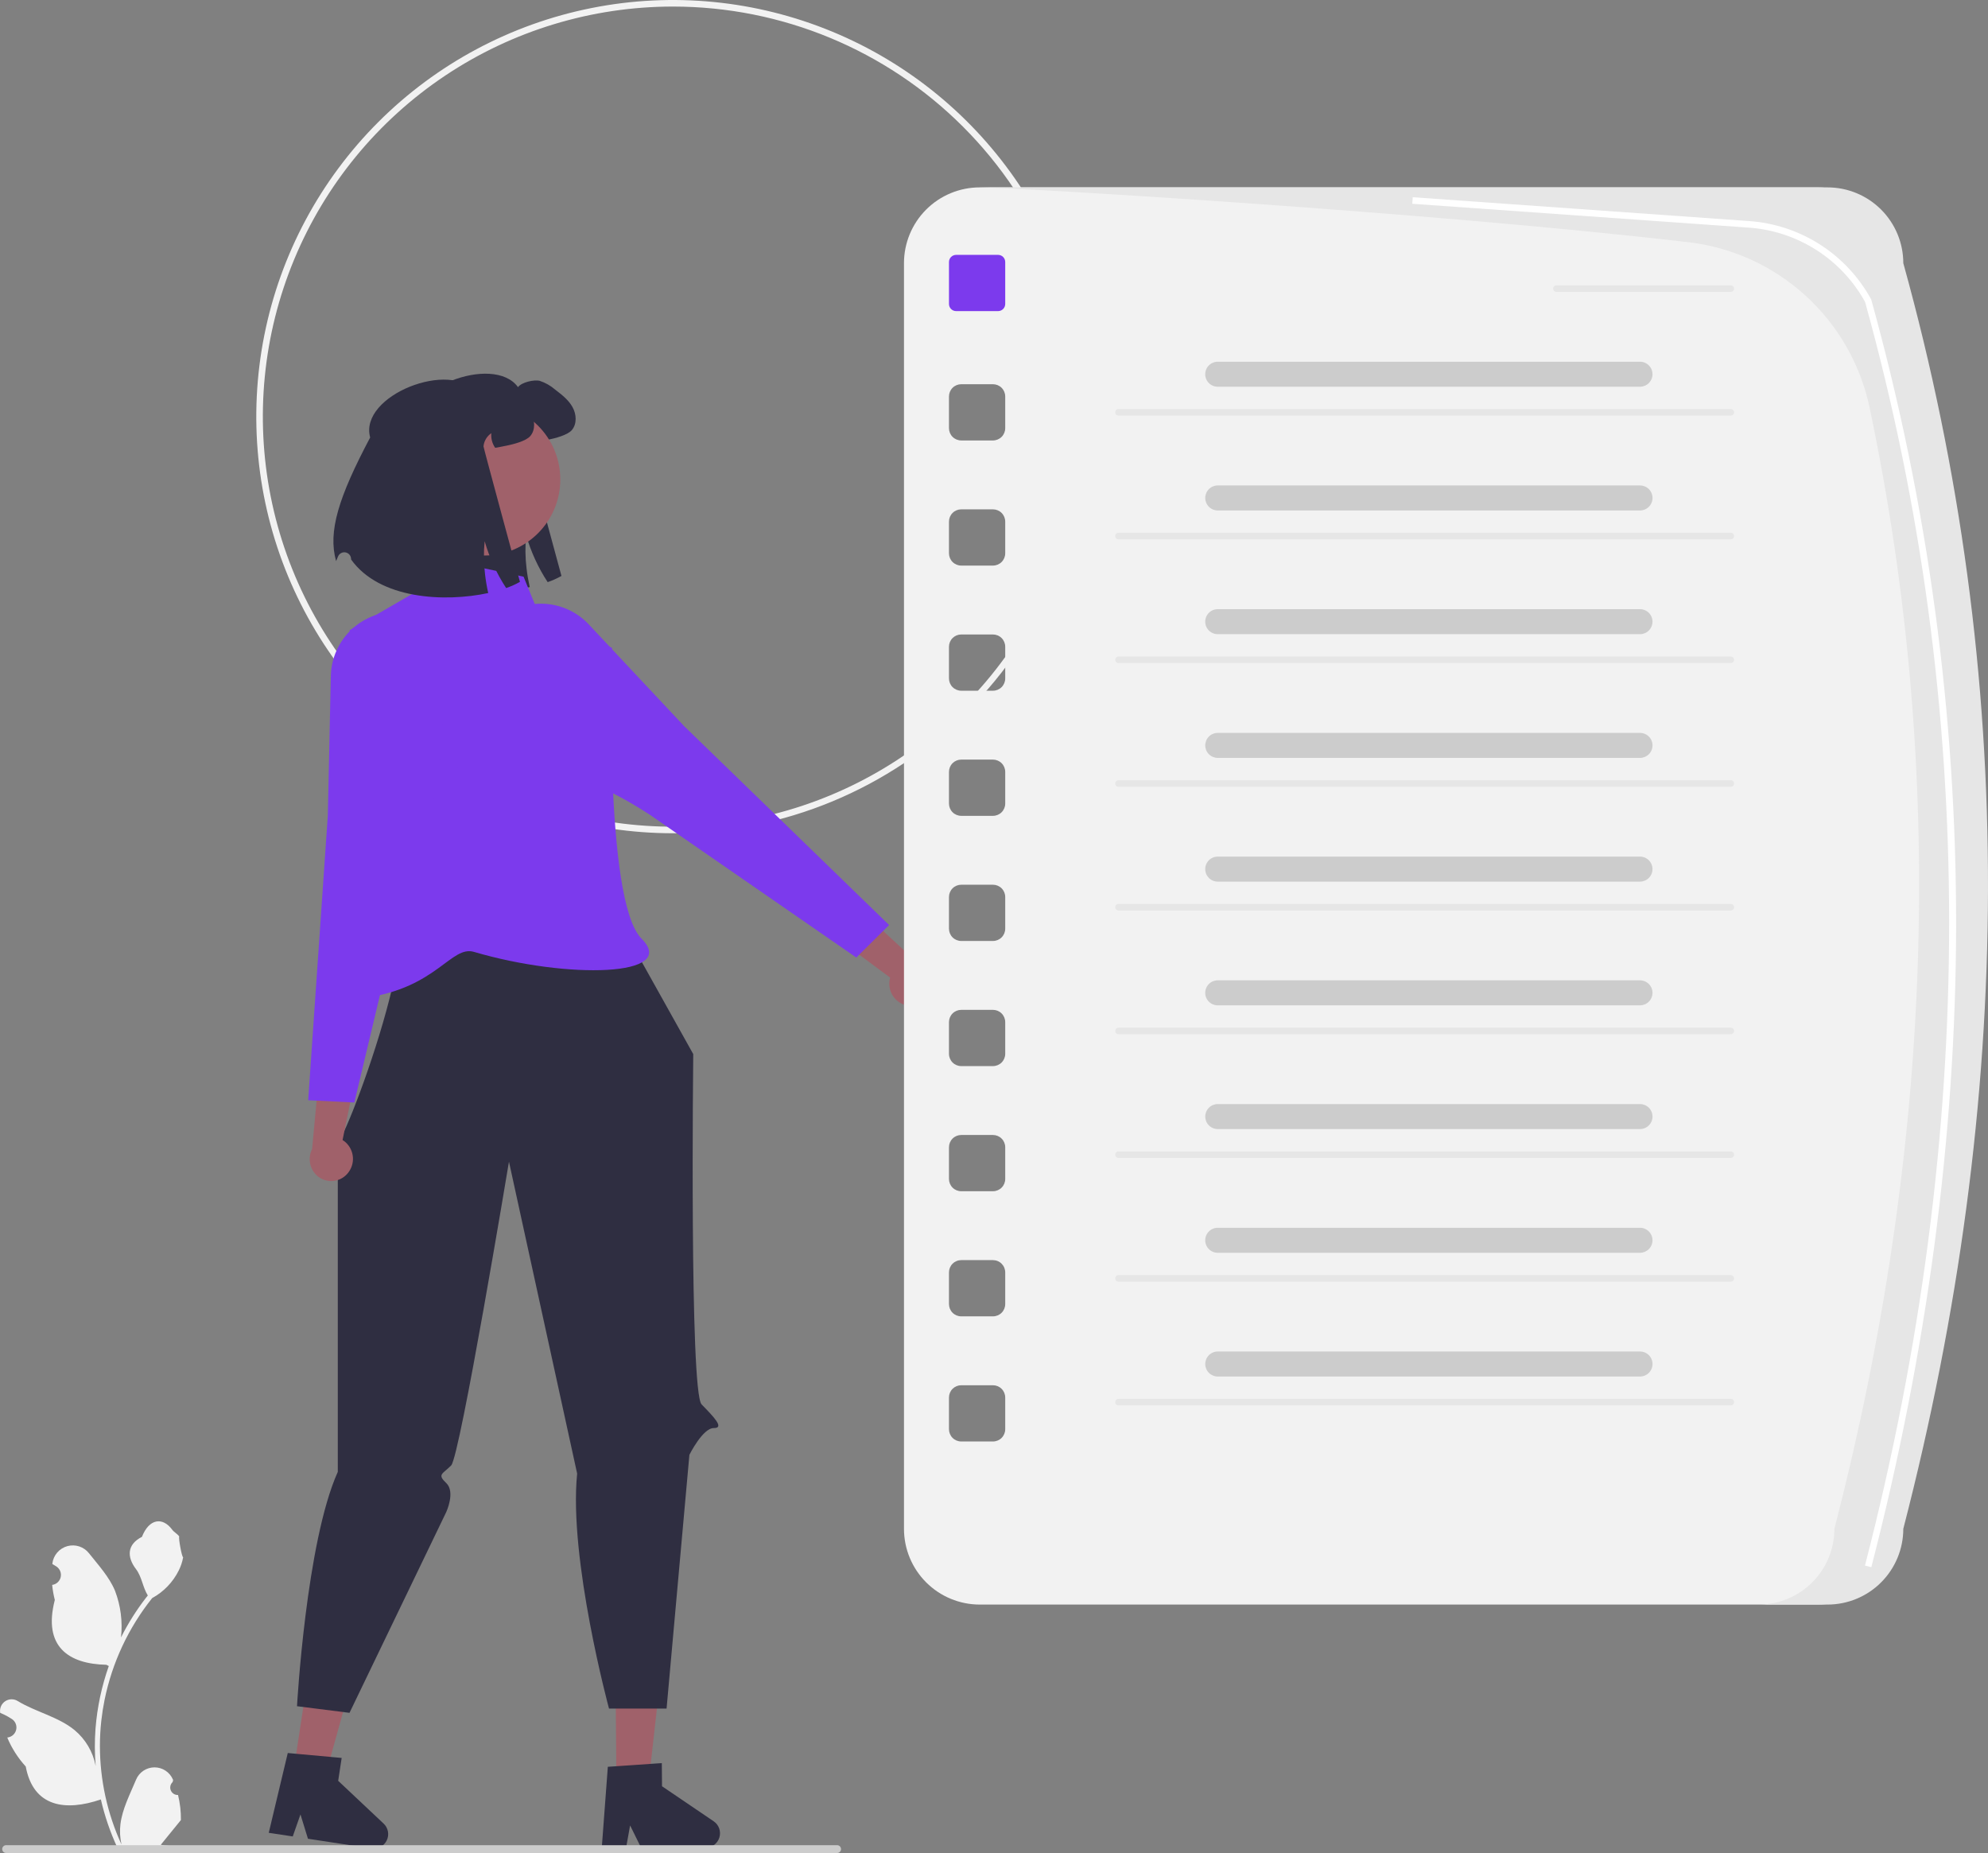 <svg width="500" height="466" viewBox="0 0 500 466" fill="none" xmlns="http://www.w3.org/2000/svg">
<rect x="0" y="0" width="500" height="466" fill="#808080" stroke="none"/>
<g clip-path="url(#clip0_4_108)">
<path d="M169.257 209.55C148.53 209.55 128.268 203.405 111.034 191.892C93.8 180.379 80.368 164.016 72.436 144.87C64.504 125.725 62.428 104.659 66.472 84.334C70.516 64.01 80.497 45.341 95.153 30.688C109.809 16.035 128.483 6.056 148.812 2.013C169.141 -2.03 190.212 0.045 209.362 7.976C228.511 15.906 244.878 29.335 256.394 46.565C267.909 63.795 274.056 84.052 274.056 104.775C274.024 132.553 262.973 159.185 243.326 178.827C223.679 198.469 197.042 209.518 169.257 209.55ZM169.257 1.65C148.856 1.65 128.914 7.698 111.951 19.03C94.988 30.361 81.767 46.467 73.96 65.311C66.153 84.154 64.111 104.889 68.091 124.893C72.071 144.898 81.895 163.273 96.32 177.695C110.746 192.117 129.125 201.939 149.134 205.918C169.143 209.897 189.882 207.855 208.73 200.05C227.578 192.245 243.688 179.027 255.022 162.068C266.356 145.109 272.405 125.171 272.405 104.775C272.405 77.424 261.538 51.194 242.194 31.855C222.85 12.515 196.614 1.65 169.257 1.65Z" fill="#F2F2F2"/>
<path d="M103.54 108.531C100.628 97.916 124.117 88.813 130.285 97.361C131.143 96.146 134.312 95.408 135.767 95.781C137.19 96.253 138.506 97.003 139.638 97.988C141.278 99.248 142.979 100.553 143.986 102.365C145 104.169 145.157 106.63 143.792 108.195C142.71 109.441 139.518 110.246 137.892 110.574C136.759 110.805 135.804 110.992 134.984 111.126C134.239 110.052 133.895 108.751 134.014 107.45C133.462 107.822 132.999 108.312 132.659 108.885C132.318 109.457 132.109 110.098 132.045 110.76C132.023 111.036 141.211 144.836 141.211 144.836C140.107 145.464 138.946 145.986 137.743 146.394C135.364 142.759 133.541 138.788 132.336 134.613C132.059 137.405 132.094 140.218 132.44 143.002C132.625 144.563 132.889 146.113 133.231 147.647C122.312 150.003 105.89 149.228 98.745 139.207L98.741 139.082C98.736 138.686 98.593 138.305 98.337 138.003C98.081 137.702 97.728 137.498 97.339 137.428C96.949 137.358 96.548 137.425 96.202 137.618C95.857 137.811 95.59 138.119 95.446 138.487C95.273 138.93 95.113 139.312 94.971 139.617C92.89 132.175 95.583 123.563 103.54 108.531Z" fill="#2F2E41"/>
<path d="M155.032 448.07L163.167 448.002L166.769 415.898L154.762 416L155.032 448.07Z" fill="#A0616A"/>
<path d="M179.496 458.026L166.503 449.216L166.454 443.395L163.66 443.582L154.999 444.179L152.876 444.32L151.335 464.891L157.438 464.836L158.478 459.068L161.309 464.807L177.484 464.672C178.259 464.665 179.012 464.411 179.633 463.946C180.254 463.482 180.71 462.831 180.934 462.089C181.159 461.347 181.141 460.553 180.882 459.822C180.623 459.091 180.138 458.462 179.496 458.026Z" fill="#2F2E41"/>
<path d="M73.913 444.899L81.956 446.121L90.604 414.995L78.733 413.192L73.913 444.899Z" fill="#A0616A"/>
<path d="M96.489 458.608L85.057 447.848L85.932 442.094L83.144 441.836L74.498 441.052L72.379 440.855L67.594 460.921L73.629 461.834L75.57 456.304L77.456 462.419L93.448 464.85C94.214 464.966 94.998 464.835 95.684 464.474C96.371 464.114 96.924 463.544 97.264 462.847C97.603 462.15 97.711 461.363 97.572 460.6C97.432 459.838 97.053 459.14 96.489 458.608Z" fill="#2F2E41"/>
<path d="M151.29 223.784L174.357 265.087C174.357 265.087 173.394 350.033 176.46 353.183C179.525 356.334 182.301 359.16 179.525 359.134C176.75 359.109 173.39 365.861 173.39 365.861L167.649 429.686H153.173C153.173 429.686 142.987 392.047 145.158 370.583L128.009 292.145C128.009 292.145 115.689 366.324 113.468 368.543C111.248 370.763 109.909 370.748 112.243 372.975C114.578 375.203 112.243 380.242 112.243 380.242L87.903 430.749L74.7 429.084C74.7 429.084 76.988 387.851 84.959 370.15V286.5C84.359 293.672 112.44 221.081 95.268 226.529C100.701 224.806 151.29 223.784 151.29 223.784Z" fill="#2F2E41"/>
<path d="M131.685 145.028L108.237 140.055L103.581 149.424L87.903 158.499C87.903 158.499 98.009 199.812 97.951 205.622C97.805 220.374 74.196 253.443 92.028 250.899C109.861 248.355 113.483 237.699 119.208 239.384C142.826 246.335 170.896 245.598 161.344 236.049C151.793 226.5 153.927 162.932 153.927 162.932L135.426 154.191L131.685 145.028Z" fill="#7C3AED"/>
<path d="M87.459 295.058C88.401 293.935 88.868 292.488 88.76 291.026C88.651 289.565 87.977 288.203 86.879 287.23C86.653 287.036 86.411 286.861 86.156 286.707L90.077 267.47L81.013 262.047L78.493 288.979C77.935 290.086 77.759 291.347 77.993 292.564C78.227 293.781 78.858 294.886 79.786 295.707C80.862 296.641 82.265 297.109 83.686 297.008C85.107 296.907 86.43 296.246 87.364 295.171C87.396 295.134 87.428 295.096 87.459 295.058Z" fill="#A0616A"/>
<path d="M82.453 205.047L83.207 169.993C83.254 167.789 83.742 165.617 84.642 163.605C85.542 161.593 86.835 159.781 88.446 158.277C90.057 156.772 91.953 155.605 94.022 154.844C96.091 154.083 98.291 153.744 100.493 153.846C107.658 154.181 105.749 157.043 107.652 163.957C110.744 175.195 111.934 181.692 111.188 183.265C110.935 183.798 110.669 184.308 110.413 184.799C109.094 187.328 108.141 189.156 110.563 190.906C111.52 191.54 112.564 192.033 113.661 192.373C114.754 192.761 115.544 193.041 115.6 193.659C115.653 194.258 114.978 194.878 113.108 195.947C108.087 198.82 103.733 215.991 103.691 216.16L89.121 277.263L77.515 276.687L82.453 205.047Z" fill="#7C3AED"/>
<path d="M228.495 252.941C227.044 252.734 225.73 251.969 224.834 250.809C223.938 249.649 223.529 248.185 223.696 246.729C223.735 246.433 223.798 246.141 223.885 245.856L208.113 234.16L211.234 224.071L231.106 242.429C232.261 242.88 233.233 243.7 233.873 244.762C234.512 245.824 234.781 247.068 234.639 248.299C234.551 248.999 234.327 249.675 233.978 250.288C233.629 250.901 233.163 251.439 232.606 251.872C232.049 252.305 231.412 252.624 230.732 252.811C230.052 252.997 229.341 253.048 228.642 252.961C228.593 252.955 228.544 252.948 228.495 252.941Z" fill="#A0616A"/>
<path d="M223.619 232.628L215.368 240.809L163.698 205.072C163.553 204.974 148.84 195.105 143.184 196.321C141.078 196.774 140.161 196.763 139.801 196.283C139.43 195.786 139.83 195.049 140.384 194.03C140.974 193.045 141.42 191.981 141.71 190.87C142.342 187.949 140.412 187.226 137.741 186.225C137.222 186.031 136.683 185.829 136.139 185.601C134.532 184.929 131.076 179.3 125.868 168.872C122.664 162.456 119.331 161.601 124.439 156.567C126.009 155.02 127.873 153.803 129.921 152.987C131.969 152.172 134.16 151.774 136.364 151.818C138.568 151.862 140.741 152.346 142.755 153.242C144.769 154.138 146.584 155.429 148.091 157.037L172.076 182.618L223.619 232.628Z" fill="#7C3AED"/>
<path d="M121.792 139.703C132.358 139.703 140.923 131.14 140.923 120.577C140.923 110.014 132.358 101.451 121.792 101.451C111.227 101.451 102.662 110.014 102.662 120.577C102.662 131.14 111.227 139.703 121.792 139.703Z" fill="#A0616A"/>
<path d="M93.099 110.022C90.187 99.407 113.676 90.304 119.844 98.853C120.701 97.637 123.871 96.899 125.326 97.272C126.749 97.744 128.065 98.495 129.196 99.479C130.837 100.739 132.537 102.044 133.544 103.856C134.559 105.66 134.715 108.121 133.35 109.687C132.269 110.932 129.077 111.737 127.451 112.065C126.317 112.296 125.363 112.483 124.542 112.617C123.797 111.544 123.454 110.242 123.573 108.941C123.021 109.313 122.558 109.803 122.217 110.376C121.877 110.948 121.667 111.589 121.604 112.252C121.582 112.528 130.77 146.327 130.77 146.327C129.666 146.955 128.505 147.477 127.302 147.886C124.922 144.25 123.1 140.279 121.895 136.105C121.618 138.896 121.653 141.709 121.999 144.493C122.183 146.054 122.447 147.604 122.79 149.138C111.871 151.495 95.448 150.719 88.304 140.698L88.3 140.573C88.294 140.178 88.151 139.796 87.896 139.495C87.64 139.193 87.287 138.989 86.897 138.919C86.508 138.849 86.106 138.916 85.761 139.109C85.416 139.303 85.149 139.61 85.005 139.979C84.832 140.421 84.672 140.803 84.53 141.108C82.449 133.666 85.141 125.054 93.099 110.022Z" fill="#2F2E41"/>
<path d="M44.774 451.408C44.39 451.426 44.01 451.325 43.686 451.12C43.362 450.914 43.108 450.614 42.96 450.26C42.812 449.906 42.776 449.515 42.858 449.14C42.94 448.765 43.135 448.424 43.416 448.163L43.545 447.653C43.528 447.612 43.511 447.571 43.494 447.531C43.107 446.618 42.46 445.84 41.633 445.294C40.806 444.749 39.835 444.459 38.844 444.463C37.853 444.467 36.885 444.763 36.062 445.315C35.239 445.867 34.597 446.65 34.218 447.565C32.7 451.218 30.769 454.878 30.293 458.74C30.084 460.448 30.172 462.179 30.554 463.856C26.991 456.084 25.14 447.638 25.129 439.089C25.128 436.943 25.247 434.8 25.486 432.668C25.683 430.92 25.957 429.185 26.307 427.462C28.216 418.114 32.317 409.352 38.272 401.895C41.154 400.323 43.485 397.906 44.95 394.968C45.481 393.912 45.856 392.785 46.064 391.622C45.739 391.665 44.838 386.714 45.083 386.411C44.63 385.723 43.819 385.382 43.325 384.711C40.864 381.375 37.473 381.957 35.703 386.491C31.922 388.399 31.885 391.563 34.205 394.606C35.681 396.542 35.884 399.162 37.179 401.235C37.046 401.405 36.907 401.57 36.774 401.741C34.339 404.872 32.216 408.235 30.436 411.78C30.869 407.808 30.352 403.79 28.929 400.057C27.486 396.578 24.782 393.648 22.401 390.64C21.771 389.832 20.916 389.229 19.944 388.906C18.971 388.584 17.925 388.558 16.937 388.83C15.949 389.102 15.064 389.661 14.394 390.436C13.724 391.211 13.299 392.167 13.172 393.183C13.167 393.228 13.163 393.272 13.158 393.316C13.512 393.516 13.858 393.728 14.197 393.952C14.622 394.236 14.952 394.642 15.143 395.117C15.333 395.592 15.376 396.113 15.265 396.613C15.155 397.112 14.896 397.567 14.522 397.916C14.149 398.266 13.678 398.495 13.172 398.573L13.121 398.581C13.247 399.855 13.469 401.118 13.787 402.359C10.732 414.17 17.327 418.471 26.744 418.664C26.951 418.771 27.154 418.878 27.362 418.979C25.574 424.045 24.452 429.322 24.025 434.677C23.784 437.836 23.798 441.01 24.068 444.167L24.052 444.055C23.37 440.544 21.497 437.377 18.749 435.087C14.668 431.735 8.902 430.501 4.499 427.807C4.031 427.507 3.487 427.346 2.931 427.345C2.375 427.344 1.83 427.501 1.361 427.799C0.892 428.097 0.517 428.523 0.282 429.027C0.047 429.531 -0.039 430.091 0.034 430.643L0.052 430.76C0.708 431.027 1.347 431.335 1.965 431.682C2.319 431.882 2.665 432.093 3.004 432.317C3.43 432.601 3.759 433.008 3.95 433.482C4.141 433.957 4.184 434.479 4.073 434.978C3.962 435.478 3.703 435.932 3.33 436.282C2.956 436.632 2.486 436.861 1.98 436.939L1.928 436.947C1.891 436.952 1.859 436.957 1.822 436.963C2.943 439.64 4.517 442.104 6.474 444.247C8.384 454.557 16.588 455.535 25.363 452.533H25.369C26.331 456.716 27.726 460.787 29.531 464.682H44.401C44.454 464.517 44.502 464.346 44.55 464.181C43.174 464.267 41.792 464.185 40.436 463.936C41.539 462.582 42.642 461.218 43.745 459.865C43.77 459.839 43.793 459.813 43.815 459.785C44.374 459.092 44.939 458.405 45.499 457.712L45.499 457.711C45.529 455.588 45.285 453.469 44.774 451.408Z" fill="#F2F2F2"/>
<path d="M0.551 465.018C0.55 465.147 0.576 465.275 0.625 465.394C0.674 465.514 0.746 465.622 0.838 465.713C0.929 465.805 1.037 465.877 1.157 465.926C1.276 465.975 1.404 466 1.533 466H210.544C210.805 466 211.055 465.897 211.239 465.712C211.423 465.528 211.526 465.279 211.526 465.018C211.526 464.758 211.423 464.508 211.239 464.324C211.055 464.14 210.805 464.037 210.544 464.037H1.533C1.404 464.036 1.276 464.061 1.157 464.11C1.037 464.16 0.929 464.232 0.838 464.323C0.746 464.414 0.674 464.523 0.625 464.642C0.576 464.761 0.55 464.889 0.551 465.018Z" fill="#CCCCCC"/>
<path d="M457.271 47.124H246.417C243.914 47.124 241.436 47.617 239.124 48.575C236.812 49.532 234.711 50.936 232.941 52.705C231.171 54.474 229.767 56.575 228.81 58.886C227.852 61.198 227.359 63.676 227.359 66.178V384.47C227.359 389.523 229.367 394.37 232.941 397.943C236.515 401.516 241.363 403.524 246.417 403.524H457.271C462.326 403.524 467.173 401.516 470.748 397.943C474.322 394.37 476.33 389.523 476.33 384.47C504.3 276.301 505.161 170.14 476.33 66.178C476.33 61.125 474.322 56.278 470.748 52.705C467.173 49.132 462.326 47.124 457.271 47.124ZM252.822 359.425C252.822 360.243 252.497 361.028 251.918 361.606C251.34 362.185 250.555 362.51 249.737 362.51H241.761C240.943 362.51 240.158 362.185 239.58 361.606C239.001 361.028 238.676 360.243 238.676 359.425V351.451C238.676 350.633 239.001 349.849 239.58 349.27C240.158 348.692 240.943 348.367 241.761 348.367H249.737C250.555 348.367 251.34 348.692 251.918 349.27C252.497 349.849 252.822 350.633 252.822 351.451V359.425ZM252.822 327.957C252.822 328.775 252.497 329.56 251.918 330.138C251.34 330.717 250.555 331.042 249.737 331.042H241.761C240.943 331.042 240.158 330.717 239.58 330.138C239.001 329.56 238.676 328.775 238.676 327.957V319.984C238.676 319.578 238.756 319.177 238.911 318.803C239.066 318.429 239.293 318.089 239.58 317.802C239.866 317.516 240.206 317.289 240.581 317.134C240.955 316.979 241.356 316.899 241.761 316.899H249.737C250.142 316.899 250.543 316.979 250.917 317.134C251.292 317.289 251.632 317.516 251.918 317.802C252.205 318.089 252.432 318.429 252.587 318.803C252.742 319.177 252.822 319.578 252.822 319.984V327.957ZM252.822 296.489C252.822 297.307 252.497 298.092 251.918 298.67C251.34 299.249 250.555 299.574 249.737 299.574H241.761C240.943 299.574 240.158 299.249 239.58 298.67C239.001 298.092 238.676 297.307 238.676 296.489V288.516C238.676 287.698 239.001 286.913 239.58 286.335C240.158 285.756 240.943 285.431 241.761 285.431H249.737C250.555 285.431 251.34 285.756 251.918 286.335C252.497 286.913 252.822 287.698 252.822 288.516V296.489ZM252.822 265.021C252.822 265.84 252.497 266.624 251.918 267.203C251.34 267.781 250.555 268.106 249.737 268.106H241.761C240.943 268.106 240.158 267.781 239.58 267.203C239.001 266.624 238.676 265.84 238.676 265.021V257.048C238.676 256.23 239.001 255.445 239.58 254.867C240.158 254.288 240.943 253.963 241.761 253.963H249.737C250.555 253.963 251.34 254.288 251.918 254.867C252.497 255.445 252.822 256.23 252.822 257.048V265.021ZM252.822 233.554C252.822 234.372 252.497 235.156 251.918 235.735C251.34 236.313 250.555 236.638 249.737 236.638H241.761C240.943 236.638 240.158 236.313 239.58 235.735C239.001 235.156 238.676 234.372 238.676 233.554V225.58C238.676 224.762 239.001 223.977 239.58 223.399C240.158 222.82 240.943 222.495 241.761 222.495H249.737C250.555 222.495 251.34 222.82 251.918 223.399C252.497 223.977 252.822 224.762 252.822 225.58V233.554ZM252.822 202.086C252.822 202.904 252.497 203.688 251.918 204.267C251.34 204.845 250.555 205.17 249.737 205.17H241.761C240.943 205.17 240.158 204.845 239.58 204.267C239.001 203.688 238.676 202.904 238.676 202.086V194.112C238.676 193.294 239.001 192.51 239.58 191.931C240.158 191.353 240.943 191.028 241.761 191.028H249.737C250.555 191.028 251.34 191.353 251.918 191.931C252.497 192.51 252.822 193.294 252.822 194.112V202.086ZM252.822 170.618C252.822 171.436 252.497 172.221 251.918 172.799C251.34 173.378 250.555 173.703 249.737 173.703H241.761C240.943 173.703 240.158 173.378 239.58 172.799C239.001 172.221 238.676 171.436 238.676 170.618V162.644C238.676 161.826 239.001 161.042 239.58 160.463C240.158 159.885 240.943 159.56 241.761 159.56H249.737C250.555 159.56 251.34 159.885 251.918 160.463C252.497 161.042 252.822 161.826 252.822 162.644V170.618ZM252.822 139.15C252.822 139.968 252.497 140.753 251.918 141.331C251.34 141.91 250.555 142.235 249.737 142.235H241.761C240.943 142.235 240.158 141.91 239.58 141.331C239.001 140.753 238.676 139.968 238.676 139.15V131.177C238.676 130.359 239.001 129.574 239.58 128.996C240.158 128.417 240.943 128.092 241.761 128.092H249.737C250.555 128.092 251.34 128.417 251.918 128.996C252.497 129.574 252.822 130.359 252.822 131.177V139.15ZM252.822 107.682C252.822 108.5 252.497 109.285 251.918 109.864C251.34 110.442 250.555 110.767 249.737 110.767H241.761C240.943 110.767 240.158 110.442 239.58 109.864C239.001 109.285 238.676 108.5 238.676 107.682V99.709C238.676 98.891 239.001 98.106 239.58 97.528C240.158 96.949 240.943 96.624 241.761 96.624H249.737C250.555 96.624 251.34 96.949 251.918 97.528C252.497 98.106 252.822 98.891 252.822 99.709V107.682Z" fill="#F2F2F2"/>
<path d="M251.022 64.096H240.476C239.482 64.096 238.676 64.901 238.676 65.895V76.439C238.676 77.433 239.482 78.239 240.476 78.239H251.022C252.016 78.239 252.822 77.433 252.822 76.439V65.895C252.822 64.901 252.016 64.096 251.022 64.096Z" fill="#7C3AED"/>
<path d="M435.306 104.52H281.314C281.096 104.52 280.886 104.434 280.731 104.279C280.576 104.124 280.489 103.914 280.489 103.695C280.489 103.477 280.576 103.267 280.731 103.112C280.886 102.957 281.096 102.87 281.314 102.87H435.306C435.525 102.87 435.735 102.957 435.889 103.112C436.044 103.267 436.131 103.477 436.131 103.695C436.131 103.914 436.044 104.124 435.889 104.279C435.735 104.434 435.525 104.52 435.306 104.52Z" fill="#E6E6E6"/>
<path d="M435.306 73.406H391.453C391.234 73.406 391.024 73.319 390.87 73.165C390.715 73.01 390.628 72.8 390.628 72.581C390.628 72.362 390.715 72.153 390.87 71.998C391.024 71.843 391.234 71.756 391.453 71.756H435.306C435.525 71.756 435.735 71.843 435.889 71.998C436.044 72.153 436.131 72.362 436.131 72.581C436.131 72.8 436.044 73.01 435.889 73.165C435.735 73.319 435.525 73.406 435.306 73.406Z" fill="#E6E6E6"/>
<path d="M435.306 135.635H281.314C281.096 135.635 280.886 135.548 280.731 135.393C280.576 135.238 280.489 135.029 280.489 134.81C280.489 134.591 280.576 134.381 280.731 134.226C280.886 134.072 281.096 133.985 281.314 133.985H435.306C435.525 133.985 435.735 134.072 435.889 134.226C436.044 134.381 436.131 134.591 436.131 134.81C436.131 135.029 436.044 135.238 435.889 135.393C435.735 135.548 435.525 135.635 435.306 135.635Z" fill="#E6E6E6"/>
<path d="M435.306 166.749H281.314C281.096 166.749 280.886 166.662 280.731 166.507C280.576 166.353 280.489 166.143 280.489 165.924C280.489 165.705 280.576 165.495 280.731 165.341C280.886 165.186 281.096 165.099 281.314 165.099H435.306C435.525 165.099 435.735 165.186 435.889 165.341C436.044 165.495 436.131 165.705 436.131 165.924C436.131 166.143 436.044 166.353 435.889 166.507C435.735 166.662 435.525 166.749 435.306 166.749Z" fill="#E6E6E6"/>
<path d="M435.306 197.863H281.314C281.096 197.863 280.886 197.776 280.731 197.622C280.576 197.467 280.489 197.257 280.489 197.038C280.489 196.82 280.576 196.61 280.731 196.455C280.886 196.3 281.096 196.213 281.314 196.213H435.306C435.525 196.213 435.735 196.3 435.889 196.455C436.044 196.61 436.131 196.82 436.131 197.038C436.131 197.257 436.044 197.467 435.889 197.622C435.735 197.776 435.525 197.863 435.306 197.863Z" fill="#E6E6E6"/>
<path d="M435.306 228.978H281.314C281.096 228.978 280.886 228.891 280.731 228.736C280.576 228.581 280.489 228.371 280.489 228.153C280.489 227.934 280.576 227.724 280.731 227.569C280.886 227.415 281.096 227.328 281.314 227.328H435.306C435.525 227.328 435.735 227.415 435.889 227.569C436.044 227.724 436.131 227.934 436.131 228.153C436.131 228.371 436.044 228.581 435.889 228.736C435.735 228.891 435.525 228.978 435.306 228.978Z" fill="#E6E6E6"/>
<path d="M435.306 260.092H281.314C281.096 260.092 280.886 260.005 280.731 259.85C280.576 259.695 280.489 259.485 280.489 259.267C280.489 259.048 280.576 258.838 280.731 258.683C280.886 258.529 281.096 258.442 281.314 258.442H435.306C435.525 258.442 435.735 258.529 435.889 258.683C436.044 258.838 436.131 259.048 436.131 259.267C436.131 259.485 436.044 259.695 435.889 259.85C435.735 260.005 435.525 260.092 435.306 260.092Z" fill="#E6E6E6"/>
<path d="M435.306 291.206H281.314C281.096 291.206 280.886 291.119 280.731 290.965C280.576 290.81 280.489 290.6 280.489 290.381C280.489 290.163 280.576 289.953 280.731 289.798C280.886 289.643 281.096 289.556 281.314 289.556H435.306C435.525 289.556 435.735 289.643 435.889 289.798C436.044 289.953 436.131 290.163 436.131 290.381C436.131 290.6 436.044 290.81 435.889 290.965C435.735 291.119 435.525 291.206 435.306 291.206Z" fill="#E6E6E6"/>
<path d="M435.306 322.32H281.314C281.096 322.32 280.886 322.233 280.731 322.079C280.576 321.924 280.489 321.714 280.489 321.495C280.489 321.276 280.576 321.067 280.731 320.912C280.886 320.757 281.096 320.67 281.314 320.67H435.306C435.525 320.67 435.735 320.757 435.889 320.912C436.044 321.067 436.131 321.276 436.131 321.495C436.131 321.714 436.044 321.924 435.889 322.079C435.735 322.233 435.525 322.32 435.306 322.32Z" fill="#E6E6E6"/>
<path d="M435.306 353.435H281.314C281.096 353.435 280.886 353.348 280.731 353.193C280.576 353.039 280.489 352.829 280.489 352.61C280.489 352.391 280.576 352.181 280.731 352.027C280.886 351.872 281.096 351.785 281.314 351.785H435.306C435.525 351.785 435.735 351.872 435.889 352.027C436.044 352.181 436.131 352.391 436.131 352.61C436.131 352.829 436.044 353.039 435.889 353.193C435.735 353.348 435.525 353.435 435.306 353.435Z" fill="#E6E6E6"/>
<path d="M412.477 97.257H306.274C305.861 97.258 305.451 97.177 305.069 97.019C304.687 96.861 304.339 96.63 304.046 96.338C303.754 96.046 303.522 95.699 303.363 95.317C303.205 94.935 303.123 94.525 303.123 94.112C303.123 93.699 303.205 93.289 303.363 92.907C303.522 92.525 303.754 92.178 304.046 91.886C304.339 91.594 304.687 91.363 305.069 91.205C305.451 91.047 305.861 90.966 306.274 90.967H412.477C413.31 90.968 414.109 91.3 414.698 91.89C415.286 92.48 415.617 93.279 415.617 94.112C415.617 94.945 415.286 95.744 414.698 96.334C414.109 96.924 413.31 97.256 412.477 97.257Z" fill="#CCCCCC"/>
<path d="M412.477 128.371H306.274C305.44 128.371 304.64 128.04 304.05 127.45C303.46 126.86 303.128 126.06 303.128 125.226C303.128 124.392 303.46 123.592 304.05 123.002C304.64 122.413 305.44 122.081 306.274 122.081H412.477C413.311 122.081 414.111 122.413 414.701 123.002C415.291 123.592 415.622 124.392 415.622 125.226C415.622 126.06 415.291 126.86 414.701 127.45C414.111 128.04 413.311 128.371 412.477 128.371Z" fill="#CCCCCC"/>
<path d="M412.477 159.485H306.274C305.861 159.486 305.451 159.405 305.069 159.247C304.687 159.09 304.339 158.858 304.046 158.566C303.754 158.274 303.522 157.927 303.363 157.545C303.205 157.163 303.123 156.754 303.123 156.34C303.123 155.927 303.205 155.518 303.363 155.136C303.522 154.754 303.754 154.407 304.046 154.115C304.339 153.823 304.687 153.591 305.069 153.433C305.451 153.276 305.861 153.195 306.274 153.196H412.477C413.31 153.197 414.109 153.529 414.698 154.118C415.286 154.708 415.617 155.507 415.617 156.34C415.617 157.174 415.286 157.973 414.698 158.563C414.109 159.152 413.31 159.484 412.477 159.485Z" fill="#CCCCCC"/>
<path d="M412.477 190.6H306.274C305.44 190.6 304.64 190.268 304.05 189.679C303.46 189.089 303.128 188.289 303.128 187.455C303.128 186.621 303.46 185.821 304.05 185.231C304.64 184.641 305.44 184.31 306.274 184.31H412.477C413.311 184.31 414.111 184.641 414.701 185.231C415.291 185.821 415.622 186.621 415.622 187.455C415.622 188.289 415.291 189.089 414.701 189.679C414.111 190.268 413.311 190.6 412.477 190.6Z" fill="#CCCCCC"/>
<path d="M412.477 221.714H306.274C305.861 221.715 305.451 221.634 305.069 221.476C304.687 221.318 304.339 221.087 304.046 220.795C303.754 220.502 303.522 220.156 303.363 219.774C303.205 219.392 303.123 218.982 303.123 218.569C303.123 218.156 303.205 217.746 303.363 217.364C303.522 216.982 303.754 216.635 304.046 216.343C304.339 216.051 304.687 215.82 305.069 215.662C305.451 215.504 305.861 215.423 306.274 215.424H412.477C413.31 215.425 414.109 215.757 414.698 216.347C415.286 216.937 415.617 217.736 415.617 218.569C415.617 219.402 415.286 220.201 414.698 220.791C414.109 221.381 413.31 221.713 412.477 221.714Z" fill="#CCCCCC"/>
<path d="M412.477 252.828H306.274C305.861 252.829 305.451 252.748 305.069 252.59C304.687 252.432 304.339 252.201 304.046 251.909C303.754 251.617 303.522 251.27 303.363 250.888C303.205 250.506 303.123 250.097 303.123 249.683C303.123 249.27 303.205 248.86 303.363 248.479C303.522 248.097 303.754 247.75 304.046 247.458C304.339 247.166 304.687 246.934 305.069 246.776C305.451 246.618 305.861 246.538 306.274 246.538H412.477C413.31 246.54 414.109 246.872 414.698 247.461C415.286 248.051 415.617 248.85 415.617 249.683C415.617 250.516 415.286 251.316 414.698 251.905C414.109 252.495 413.31 252.827 412.477 252.828Z" fill="#CCCCCC"/>
<path d="M412.477 283.942H306.274C305.44 283.942 304.64 283.611 304.05 283.021C303.46 282.431 303.128 281.632 303.128 280.797C303.128 279.963 303.46 279.163 304.05 278.574C304.64 277.984 305.44 277.652 306.274 277.652H412.477C413.311 277.652 414.111 277.984 414.701 278.574C415.291 279.163 415.622 279.963 415.622 280.797C415.622 281.632 415.291 282.431 414.701 283.021C414.111 283.611 413.311 283.942 412.477 283.942Z" fill="#CCCCCC"/>
<path d="M412.477 315.057H306.274C305.861 315.057 305.451 314.977 305.069 314.819C304.687 314.661 304.339 314.429 304.046 314.137C303.754 313.845 303.522 313.498 303.363 313.116C303.205 312.735 303.123 312.325 303.123 311.912C303.123 311.498 303.205 311.089 303.363 310.707C303.522 310.325 303.754 309.978 304.046 309.686C304.339 309.394 304.687 309.162 305.069 309.005C305.451 308.847 305.861 308.766 306.274 308.767H412.477C413.31 308.768 414.109 309.1 414.698 309.69C415.286 310.279 415.617 311.079 415.617 311.912C415.617 312.745 415.286 313.544 414.698 314.134C414.109 314.723 413.31 315.055 412.477 315.057Z" fill="#CCCCCC"/>
<path d="M412.477 346.171H306.274C305.861 346.171 305.452 346.09 305.07 345.931C304.689 345.773 304.342 345.542 304.05 345.25C303.758 344.958 303.526 344.611 303.368 344.229C303.21 343.848 303.128 343.439 303.128 343.026C303.128 342.613 303.21 342.204 303.368 341.822C303.526 341.441 303.758 341.094 304.05 340.802C304.342 340.51 304.689 340.278 305.07 340.12C305.452 339.962 305.861 339.881 306.274 339.881H412.477C413.311 339.881 414.111 340.212 414.701 340.802C415.291 341.392 415.622 342.192 415.622 343.026C415.622 343.86 415.291 344.66 414.701 345.25C414.111 345.84 413.311 346.171 412.477 346.171Z" fill="#CCCCCC"/>
<path d="M478.698 66.178C478.698 61.125 476.69 56.278 473.116 52.705C469.542 49.132 464.694 47.124 459.64 47.124H246.338C254.962 47.124 358.59 53.217 424.609 60.907C435.616 62.188 445.942 66.894 454.127 74.362C462.312 81.83 467.943 91.68 470.224 102.522C489.634 194.848 486.089 288.875 461.369 384.47C461.369 389.523 459.361 394.37 455.787 397.943C452.213 401.516 447.366 403.524 442.311 403.524H459.64C464.694 403.524 469.542 401.516 473.116 397.943C476.69 394.37 478.698 389.523 478.698 384.47C506.669 276.301 507.529 170.14 478.698 66.178Z" fill="#E6E6E6"/>
<path d="M470.654 394.122L469.056 393.709C497.273 284.59 497.282 177.677 469.086 75.937C466.151 70.617 461.928 66.118 456.805 62.852C451.681 59.585 445.82 57.655 439.757 57.238L355.204 51.247L355.321 49.601L439.874 55.592C446.228 56.029 452.369 58.056 457.735 61.487C463.1 64.918 467.516 69.642 470.578 75.225L470.65 75.403C484.906 126.785 492.083 179.872 491.981 233.194C491.875 285.662 484.699 339.806 470.654 394.122Z" fill="white"/>
</g>
<defs>
<clipPath id="clip0_4_108">
<rect width="500" height="466" fill="white"/>
</clipPath>
</defs>
</svg>
